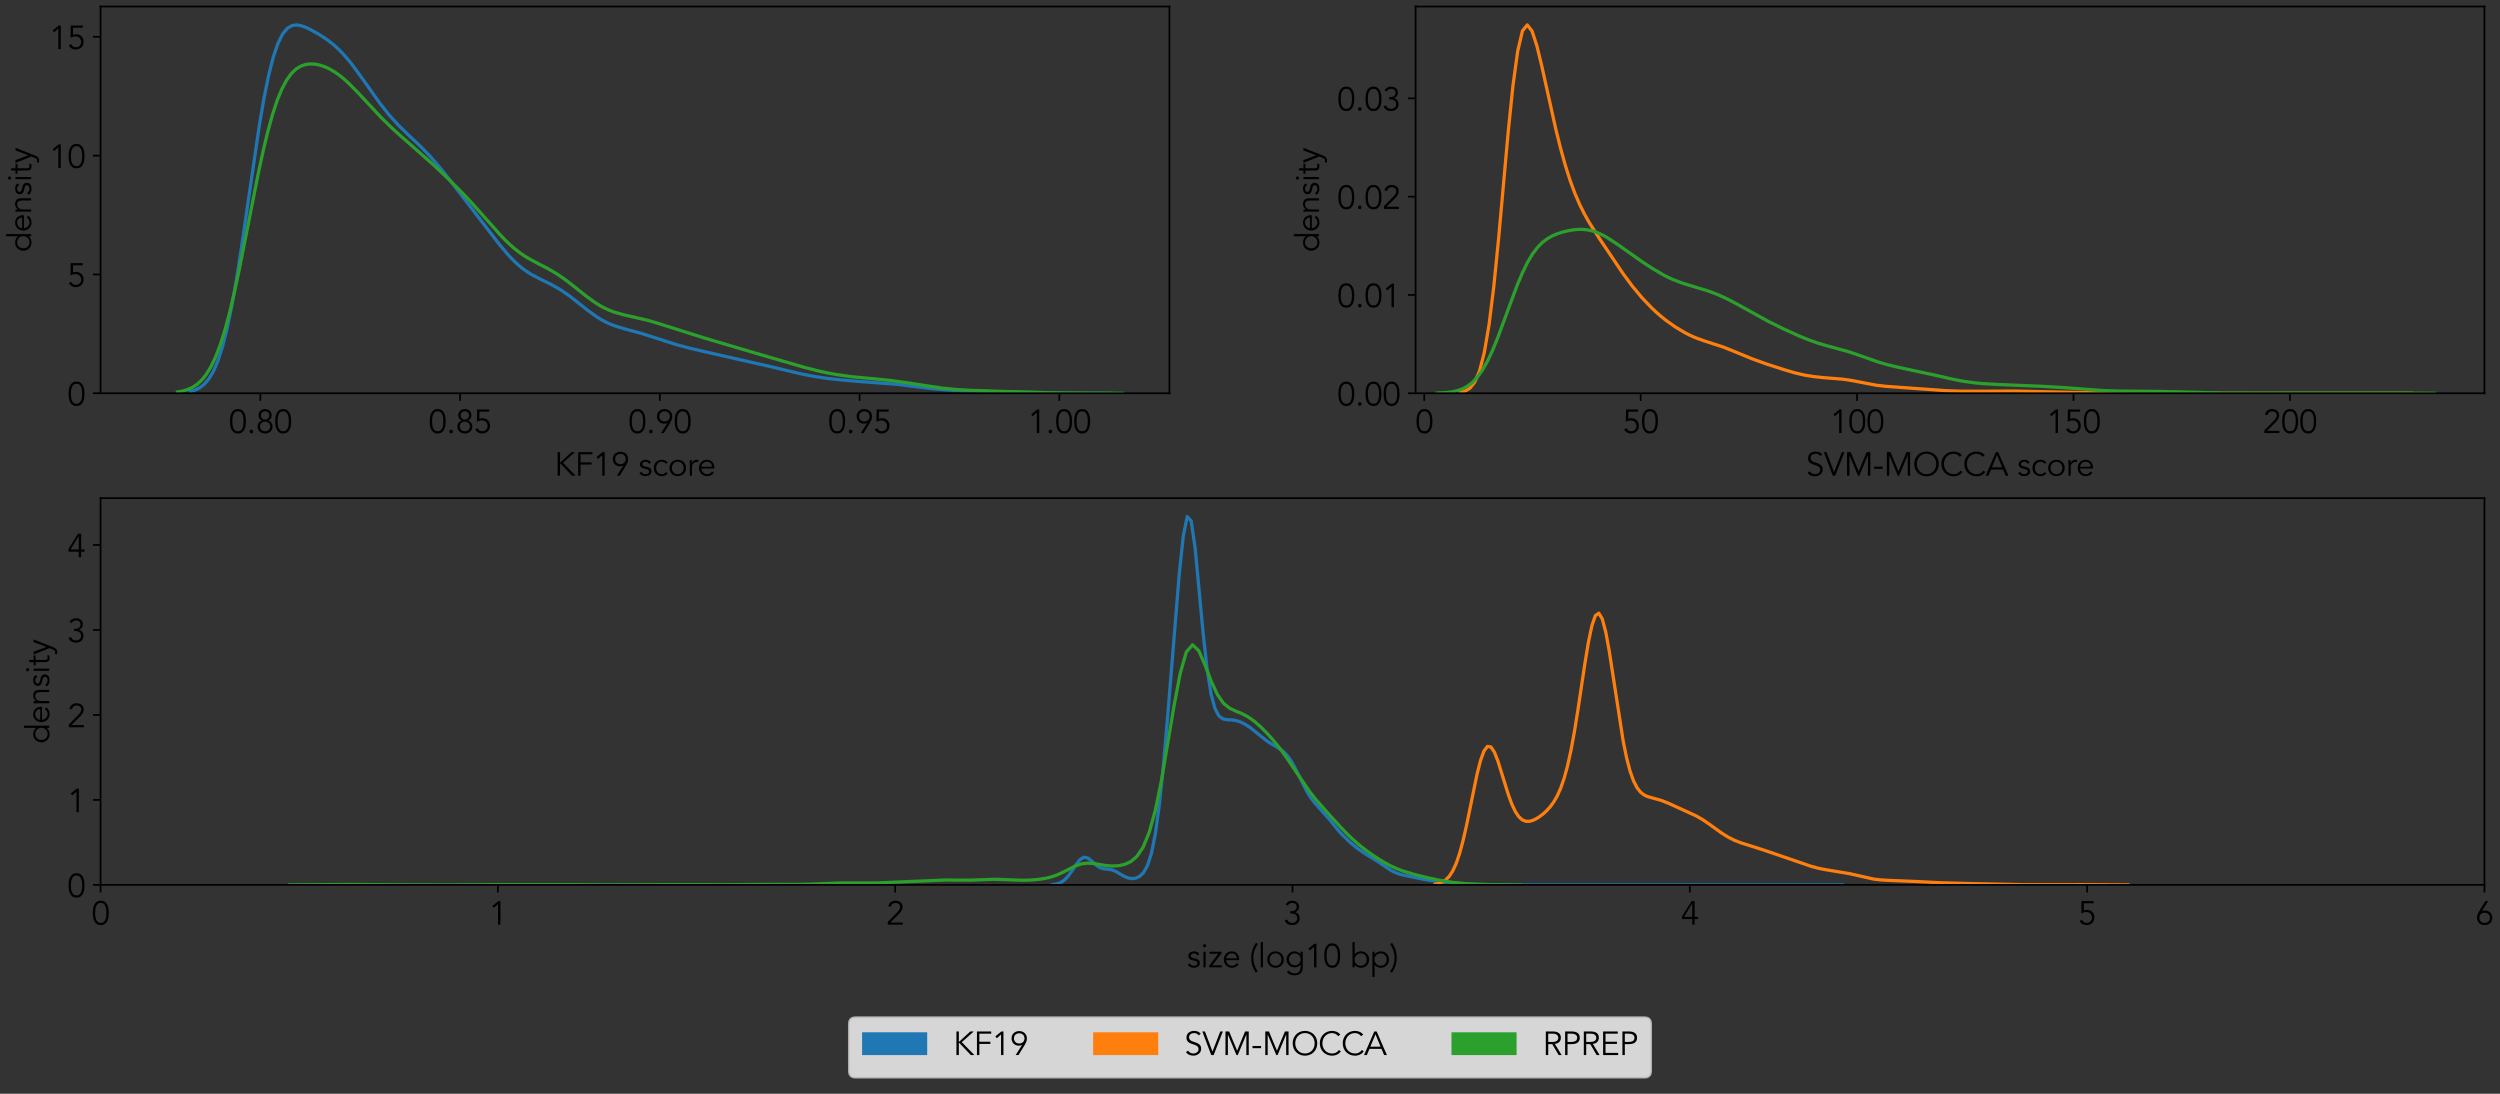 <?xml version="1.0" encoding="utf-8" standalone="no"?>
<!DOCTYPE svg PUBLIC "-//W3C//DTD SVG 1.1//EN"
  "http://www.w3.org/Graphics/SVG/1.1/DTD/svg11.dtd">
<svg xmlns:xlink="http://www.w3.org/1999/xlink" width="1152pt" height="504pt" viewBox="0 0 1152 504" xmlns="http://www.w3.org/2000/svg" version="1.1">
 <rect x="0" y="0" width="1152" height="504" fill="#333333" stroke="none"/>
 <defs>
  <style type="text/css">*{stroke-linejoin: round; stroke-linecap: butt}</style>
 </defs>
 <g id="figure_1">
  <g id="patch_1">
   <path d="M 0 504 
L 1152 504 
L 1152 0 
L 0 0 
L 0 504 
z
" style="fill: none"/>
  </g>
  <g id="axes_1">
   <g id="patch_2">
    <path d="M 46.337 181.222 
L 538.861 181.222 
L 538.861 3 
L 46.337 3 
L 46.337 181.222 
z
" style="fill: none"/>
   </g>
   <g id="matplotlib.axis_1">
    <g id="xtick_1">
     <g id="line2d_1">
      <defs>
       <path id="m498bc1bd98" d="M 0 0 
L 0 3.5 
" style="stroke: #000000; stroke-width: 0.8"/>
      </defs>
      <g>
       <use xlink:href="#m498bc1bd98" x="119.97" y="181.222" style="stroke: #000000; stroke-width: 0.8"/>
      </g>
     </g>
     <g id="text_1">
      <!-- 0.80 -->
      <g transform="translate(105.377 199.561)scale(0.15 -0.15)">
       <defs>
        <path id="Avenir-Book-30" d="M 1779 4186 
Q 1408 4186 1193 3987 
Q 979 3789 870 3494 
Q 762 3200 733 2867 
Q 704 2534 704 2266 
Q 704 1997 733 1664 
Q 762 1331 870 1036 
Q 979 742 1193 544 
Q 1408 346 1779 346 
Q 2150 346 2364 544 
Q 2579 742 2688 1036 
Q 2797 1331 2825 1664 
Q 2854 1997 2854 2266 
Q 2854 2534 2825 2867 
Q 2797 3200 2688 3494 
Q 2579 3789 2364 3987 
Q 2150 4186 1779 4186 
z
M 1779 4608 
Q 2266 4608 2566 4384 
Q 2867 4160 3033 3814 
Q 3200 3469 3257 3056 
Q 3315 2643 3315 2266 
Q 3315 1888 3257 1475 
Q 3200 1062 3033 716 
Q 2867 371 2566 147 
Q 2266 -77 1779 -77 
Q 1293 -77 992 147 
Q 691 371 524 716 
Q 358 1062 300 1475 
Q 243 1888 243 2266 
Q 243 2643 300 3056 
Q 358 3469 524 3814 
Q 691 4160 992 4384 
Q 1293 4608 1779 4608 
z
" transform="scale(0.016)"/>
        <path id="Avenir-Book-2e" d="M 1235 307 
Q 1235 173 1139 67 
Q 1043 -38 890 -38 
Q 736 -38 640 67 
Q 544 173 544 307 
Q 544 442 640 547 
Q 736 653 890 653 
Q 1043 653 1139 547 
Q 1235 442 1235 307 
z
" transform="scale(0.016)"/>
        <path id="Avenir-Book-38" d="M 2752 1274 
Q 2752 1472 2681 1641 
Q 2611 1811 2486 1936 
Q 2362 2061 2179 2131 
Q 1997 2202 1779 2202 
Q 1555 2202 1376 2131 
Q 1197 2061 1072 1936 
Q 947 1811 876 1641 
Q 806 1472 806 1274 
Q 806 1075 876 905 
Q 947 736 1072 611 
Q 1197 486 1376 416 
Q 1555 346 1779 346 
Q 1997 346 2179 416 
Q 2362 486 2486 611 
Q 2611 736 2681 905 
Q 2752 1075 2752 1274 
z
M 2586 3386 
Q 2586 3558 2525 3705 
Q 2464 3853 2355 3958 
Q 2246 4064 2099 4125 
Q 1952 4186 1779 4186 
Q 1606 4186 1459 4125 
Q 1312 4064 1203 3958 
Q 1094 3853 1033 3705 
Q 973 3558 973 3386 
Q 973 3213 1033 3065 
Q 1094 2918 1203 2812 
Q 1312 2707 1459 2646 
Q 1606 2586 1779 2586 
Q 1952 2586 2099 2646 
Q 2246 2707 2355 2812 
Q 2464 2918 2525 3065 
Q 2586 3213 2586 3386 
z
M 1190 2413 
Q 1043 2464 918 2563 
Q 794 2662 704 2796 
Q 614 2931 563 3091 
Q 512 3251 512 3424 
Q 512 3693 614 3913 
Q 717 4134 889 4288 
Q 1062 4442 1292 4525 
Q 1523 4608 1779 4608 
Q 2035 4608 2265 4525 
Q 2496 4442 2669 4288 
Q 2842 4134 2944 3913 
Q 3046 3693 3046 3424 
Q 3046 3251 2995 3091 
Q 2944 2931 2854 2796 
Q 2765 2662 2640 2563 
Q 2515 2464 2368 2413 
L 2368 2400 
Q 2752 2298 2982 1978 
Q 3213 1658 3213 1210 
Q 3213 915 3094 678 
Q 2976 442 2781 272 
Q 2586 102 2326 12 
Q 2067 -77 1779 -77 
Q 1491 -77 1232 12 
Q 973 102 777 272 
Q 582 442 464 678 
Q 346 915 346 1210 
Q 346 1658 576 1978 
Q 806 2298 1190 2400 
L 1190 2413 
z
" transform="scale(0.016)"/>
       </defs>
       <use xlink:href="#Avenir-Book-30"/>
       <use xlink:href="#Avenir-Book-2e" x="55.6"/>
       <use xlink:href="#Avenir-Book-38" x="83.4"/>
       <use xlink:href="#Avenir-Book-30" x="139"/>
      </g>
     </g>
    </g>
    <g id="xtick_2">
     <g id="line2d_2">
      <g>
       <use xlink:href="#m498bc1bd98" x="212.012" y="181.222" style="stroke: #000000; stroke-width: 0.8"/>
      </g>
     </g>
     <g id="text_2">
      <!-- 0.85 -->
      <g transform="translate(197.418 199.561)scale(0.15 -0.15)">
       <defs>
        <path id="Avenir-Book-35" d="M 2976 4109 
L 1120 4109 
L 1094 2746 
Q 1242 2803 1395 2828 
Q 1549 2854 1702 2854 
Q 2022 2854 2284 2745 
Q 2547 2637 2736 2441 
Q 2925 2246 3030 1980 
Q 3136 1715 3136 1402 
Q 3136 1075 3021 803 
Q 2906 531 2701 336 
Q 2496 141 2217 32 
Q 1939 -77 1613 -77 
Q 1184 -77 838 128 
Q 493 333 307 730 
L 762 928 
Q 890 659 1120 502 
Q 1350 346 1651 346 
Q 1869 346 2054 426 
Q 2240 506 2377 640 
Q 2515 774 2595 960 
Q 2675 1146 2675 1357 
Q 2675 1594 2592 1792 
Q 2509 1990 2361 2134 
Q 2214 2278 2009 2355 
Q 1805 2432 1562 2432 
Q 1318 2432 1078 2365 
Q 838 2298 621 2182 
L 666 4531 
L 2976 4531 
L 2976 4109 
z
" transform="scale(0.016)"/>
       </defs>
       <use xlink:href="#Avenir-Book-30"/>
       <use xlink:href="#Avenir-Book-2e" x="55.6"/>
       <use xlink:href="#Avenir-Book-38" x="83.4"/>
       <use xlink:href="#Avenir-Book-35" x="139"/>
      </g>
     </g>
    </g>
    <g id="xtick_3">
     <g id="line2d_3">
      <g>
       <use xlink:href="#m498bc1bd98" x="304.053" y="181.222" style="stroke: #000000; stroke-width: 0.8"/>
      </g>
     </g>
     <g id="text_3">
      <!-- 0.90 -->
      <g transform="translate(289.46 199.561)scale(0.15 -0.15)">
       <defs>
        <path id="Avenir-Book-39" d="M 2790 3206 
Q 2790 3424 2716 3603 
Q 2643 3782 2508 3910 
Q 2374 4038 2188 4112 
Q 2003 4186 1779 4186 
Q 1555 4186 1369 4112 
Q 1184 4038 1049 3910 
Q 915 3782 841 3603 
Q 768 3424 768 3206 
Q 768 2989 841 2809 
Q 915 2630 1049 2499 
Q 1184 2368 1369 2297 
Q 1555 2227 1779 2227 
Q 2003 2227 2188 2297 
Q 2374 2368 2508 2499 
Q 2643 2630 2716 2809 
Q 2790 2989 2790 3206 
z
M 2330 1946 
L 2317 1958 
Q 2208 1882 2025 1843 
Q 1843 1805 1690 1805 
Q 1395 1805 1142 1910 
Q 890 2016 704 2201 
Q 518 2387 412 2643 
Q 307 2899 307 3206 
Q 307 3520 416 3776 
Q 525 4032 723 4217 
Q 922 4403 1190 4505 
Q 1459 4608 1779 4608 
Q 2099 4608 2368 4505 
Q 2637 4403 2835 4217 
Q 3034 4032 3142 3776 
Q 3251 3520 3251 3206 
Q 3251 2829 3139 2547 
Q 3027 2266 2861 1990 
L 1638 0 
L 1094 0 
L 2330 1946 
z
" transform="scale(0.016)"/>
       </defs>
       <use xlink:href="#Avenir-Book-30"/>
       <use xlink:href="#Avenir-Book-2e" x="55.6"/>
       <use xlink:href="#Avenir-Book-39" x="83.4"/>
       <use xlink:href="#Avenir-Book-30" x="139"/>
      </g>
     </g>
    </g>
    <g id="xtick_4">
     <g id="line2d_4">
      <g>
       <use xlink:href="#m498bc1bd98" x="396.095" y="181.222" style="stroke: #000000; stroke-width: 0.8"/>
      </g>
     </g>
     <g id="text_4">
      <!-- 0.95 -->
      <g transform="translate(381.501 199.561)scale(0.15 -0.15)">
       <use xlink:href="#Avenir-Book-30"/>
       <use xlink:href="#Avenir-Book-2e" x="55.6"/>
       <use xlink:href="#Avenir-Book-39" x="83.4"/>
       <use xlink:href="#Avenir-Book-35" x="139"/>
      </g>
     </g>
    </g>
    <g id="xtick_5">
     <g id="line2d_5">
      <g>
       <use xlink:href="#m498bc1bd98" x="488.136" y="181.222" style="stroke: #000000; stroke-width: 0.8"/>
      </g>
     </g>
     <g id="text_5">
      <!-- 1.00 -->
      <g transform="translate(473.543 199.561)scale(0.15 -0.15)">
       <defs>
        <path id="Avenir-Book-31" d="M 2227 0 
L 1766 0 
L 1766 3955 
L 954 3238 
L 666 3584 
L 1818 4531 
L 2227 4531 
L 2227 0 
z
" transform="scale(0.016)"/>
       </defs>
       <use xlink:href="#Avenir-Book-31"/>
       <use xlink:href="#Avenir-Book-2e" x="55.6"/>
       <use xlink:href="#Avenir-Book-30" x="83.4"/>
       <use xlink:href="#Avenir-Book-30" x="139"/>
      </g>
     </g>
    </g>
    <g id="text_6">
     <!-- KF19 score -->
     <g transform="translate(255.495 219.22)scale(0.15 -0.15)">
      <defs>
       <path id="Avenir-Book-4b" d="M 1075 2566 
L 1082 2566 
L 1139 2566 
L 3270 4531 
L 3930 4531 
L 1645 2477 
L 4058 0 
L 3379 0 
L 1152 2336 
L 1082 2336 
L 1075 2336 
L 1075 0 
L 614 0 
L 614 4531 
L 1075 4531 
L 1075 2566 
z
" transform="scale(0.016)"/>
       <path id="Avenir-Book-46" d="M 1075 0 
L 614 0 
L 614 4531 
L 3347 4531 
L 3347 4109 
L 1075 4109 
L 1075 2566 
L 3187 2566 
L 3187 2144 
L 1075 2144 
L 1075 0 
z
" transform="scale(0.016)"/>
       <path id="Avenir-Book-20" transform="scale(0.016)"/>
       <path id="Avenir-Book-73" d="M 2048 2285 
Q 1952 2470 1792 2579 
Q 1632 2688 1402 2688 
Q 1293 2688 1181 2662 
Q 1069 2637 979 2582 
Q 890 2528 835 2445 
Q 781 2362 781 2240 
Q 781 2029 928 1933 
Q 1075 1837 1370 1766 
L 1798 1664 
Q 2112 1594 2320 1379 
Q 2528 1165 2528 845 
Q 2528 602 2429 426 
Q 2330 250 2166 138 
Q 2003 26 1792 -25 
Q 1581 -77 1363 -77 
Q 1018 -77 720 54 
Q 422 186 211 506 
L 576 755 
Q 704 550 899 428 
Q 1094 307 1363 307 
Q 1491 307 1619 336 
Q 1747 365 1846 425 
Q 1946 486 2006 582 
Q 2067 678 2067 806 
Q 2067 1030 1900 1129 
Q 1734 1229 1498 1286 
L 1088 1382 
Q 1011 1402 880 1446 
Q 749 1491 624 1580 
Q 499 1670 409 1814 
Q 320 1958 320 2170 
Q 320 2400 413 2573 
Q 506 2746 662 2854 
Q 819 2963 1017 3017 
Q 1216 3072 1427 3072 
Q 1741 3072 2009 2950 
Q 2278 2829 2426 2534 
L 2048 2285 
z
" transform="scale(0.016)"/>
       <path id="Avenir-Book-63" d="M 2643 2291 
Q 2534 2458 2339 2573 
Q 2144 2688 1894 2688 
Q 1632 2694 1424 2604 
Q 1216 2515 1069 2355 
Q 922 2195 845 1974 
Q 768 1754 768 1498 
Q 768 1242 845 1021 
Q 922 800 1069 640 
Q 1216 480 1424 390 
Q 1632 301 1894 307 
Q 2144 307 2339 422 
Q 2534 538 2643 704 
L 2989 442 
Q 2765 179 2483 54 
Q 2202 -70 1894 -77 
Q 1530 -83 1235 35 
Q 941 154 733 365 
Q 525 576 416 867 
Q 307 1158 307 1498 
Q 307 1837 416 2128 
Q 525 2419 733 2630 
Q 941 2842 1235 2960 
Q 1530 3078 1894 3072 
Q 2202 3066 2483 2941 
Q 2765 2816 2989 2554 
L 2643 2291 
z
" transform="scale(0.016)"/>
       <path id="Avenir-Book-6f" d="M 3027 1498 
Q 3027 1747 2947 1964 
Q 2867 2182 2720 2342 
Q 2573 2502 2365 2595 
Q 2157 2688 1894 2688 
Q 1632 2688 1424 2595 
Q 1216 2502 1072 2342 
Q 928 2182 848 1964 
Q 768 1747 768 1498 
Q 768 1248 848 1030 
Q 928 813 1072 653 
Q 1216 493 1424 400 
Q 1632 307 1894 307 
Q 2157 307 2365 400 
Q 2573 493 2720 653 
Q 2867 813 2947 1030 
Q 3027 1248 3027 1498 
z
M 3488 1498 
Q 3488 1158 3369 870 
Q 3251 582 3040 371 
Q 2829 160 2537 41 
Q 2246 -77 1894 -77 
Q 1549 -77 1257 41 
Q 966 160 755 371 
Q 544 582 425 870 
Q 307 1158 307 1498 
Q 307 1837 425 2125 
Q 544 2413 755 2624 
Q 966 2835 1257 2953 
Q 1549 3072 1894 3072 
Q 2246 3072 2537 2953 
Q 2829 2835 3040 2624 
Q 3251 2413 3369 2125 
Q 3488 1837 3488 1498 
z
" transform="scale(0.016)"/>
       <path id="Avenir-Book-72" d="M 506 2061 
Q 506 2259 496 2464 
Q 486 2669 480 2995 
L 896 2995 
L 896 2438 
L 909 2438 
Q 954 2560 1037 2672 
Q 1120 2784 1238 2873 
Q 1357 2963 1513 3017 
Q 1670 3072 1869 3072 
Q 2048 3072 2182 3034 
L 2099 2618 
Q 2016 2650 1856 2650 
Q 1613 2650 1440 2557 
Q 1267 2464 1152 2320 
Q 1037 2176 982 2009 
Q 928 1843 928 1690 
L 928 0 
L 506 0 
L 506 2061 
z
" transform="scale(0.016)"/>
       <path id="Avenir-Book-65" d="M 2790 1728 
Q 2790 2157 2534 2422 
Q 2278 2688 1818 2688 
Q 1613 2688 1421 2608 
Q 1229 2528 1085 2393 
Q 941 2259 854 2086 
Q 768 1914 768 1728 
L 2790 1728 
z
M 755 1382 
Q 774 1158 864 960 
Q 954 762 1101 618 
Q 1248 474 1440 390 
Q 1632 307 1856 307 
Q 2195 307 2441 464 
Q 2688 621 2816 826 
L 3142 557 
Q 2874 218 2550 70 
Q 2227 -77 1856 -77 
Q 1523 -77 1238 41 
Q 954 160 749 371 
Q 544 582 425 870 
Q 307 1158 307 1498 
Q 307 1837 422 2125 
Q 538 2413 742 2624 
Q 947 2835 1222 2953 
Q 1498 3072 1818 3072 
Q 2157 3072 2425 2950 
Q 2694 2829 2876 2627 
Q 3059 2426 3155 2154 
Q 3251 1882 3251 1574 
L 3251 1382 
L 755 1382 
z
" transform="scale(0.016)"/>
      </defs>
      <use xlink:href="#Avenir-Book-4b"/>
      <use xlink:href="#Avenir-Book-46" x="63"/>
      <use xlink:href="#Avenir-Book-31" x="118.6"/>
      <use xlink:href="#Avenir-Book-39" x="174.2"/>
      <use xlink:href="#Avenir-Book-20" x="229.8"/>
      <use xlink:href="#Avenir-Book-73" x="257.6"/>
      <use xlink:href="#Avenir-Book-63" x="300.2"/>
      <use xlink:href="#Avenir-Book-6f" x="348.4"/>
      <use xlink:href="#Avenir-Book-72" x="407.7"/>
      <use xlink:href="#Avenir-Book-65" x="439.15"/>
     </g>
    </g>
   </g>
   <g id="matplotlib.axis_2">
    <g id="ytick_1">
     <g id="line2d_6">
      <defs>
       <path id="m9c17b4dc68" d="M 0 0 
L -3.5 0 
" style="stroke: #000000; stroke-width: 0.8"/>
      </defs>
      <g>
       <use xlink:href="#m9c17b4dc68" x="46.337" y="181.222" style="stroke: #000000; stroke-width: 0.8"/>
      </g>
     </g>
     <g id="text_7">
      <!-- 0 -->
      <g transform="translate(30.998 186.892)scale(0.15 -0.15)">
       <use xlink:href="#Avenir-Book-30"/>
      </g>
     </g>
    </g>
    <g id="ytick_2">
     <g id="line2d_7">
      <g>
       <use xlink:href="#m9c17b4dc68" x="46.337" y="126.469" style="stroke: #000000; stroke-width: 0.8"/>
      </g>
     </g>
     <g id="text_8">
      <!-- 5 -->
      <g transform="translate(30.998 132.138)scale(0.15 -0.15)">
       <use xlink:href="#Avenir-Book-35"/>
      </g>
     </g>
    </g>
    <g id="ytick_3">
     <g id="line2d_8">
      <g>
       <use xlink:href="#m9c17b4dc68" x="46.337" y="71.715" style="stroke: #000000; stroke-width: 0.8"/>
      </g>
     </g>
     <g id="text_9">
      <!-- 10 -->
      <g transform="translate(22.659 77.385)scale(0.15 -0.15)">
       <use xlink:href="#Avenir-Book-31"/>
       <use xlink:href="#Avenir-Book-30" x="55.6"/>
      </g>
     </g>
    </g>
    <g id="ytick_4">
     <g id="line2d_9">
      <g>
       <use xlink:href="#m9c17b4dc68" x="46.337" y="16.962" style="stroke: #000000; stroke-width: 0.8"/>
      </g>
     </g>
     <g id="text_10">
      <!-- 15 -->
      <g transform="translate(22.659 22.631)scale(0.15 -0.15)">
       <use xlink:href="#Avenir-Book-31"/>
       <use xlink:href="#Avenir-Book-35" x="55.6"/>
      </g>
     </g>
    </g>
    <g id="text_11">
     <!-- density -->
     <g transform="translate(14.339 116.132)rotate(-90)scale(0.15 -0.15)">
      <defs>
       <path id="Avenir-Book-64" d="M 717 1498 
Q 717 1248 797 1030 
Q 877 813 1024 653 
Q 1171 493 1379 400 
Q 1587 307 1850 307 
Q 2106 307 2326 400 
Q 2547 493 2707 653 
Q 2867 813 2956 1030 
Q 3046 1248 3046 1498 
Q 3046 1747 2956 1964 
Q 2867 2182 2707 2342 
Q 2547 2502 2326 2595 
Q 2106 2688 1850 2688 
Q 1587 2688 1379 2595 
Q 1171 2502 1024 2342 
Q 877 2182 797 1964 
Q 717 1747 717 1498 
z
M 3450 0 
L 3027 0 
L 3027 499 
L 3014 499 
Q 2912 346 2771 237 
Q 2630 128 2476 57 
Q 2323 -13 2160 -45 
Q 1997 -77 1850 -77 
Q 1498 -77 1206 41 
Q 915 160 704 371 
Q 493 582 374 870 
Q 256 1158 256 1498 
Q 256 1837 374 2125 
Q 493 2413 704 2624 
Q 915 2835 1206 2953 
Q 1498 3072 1850 3072 
Q 1997 3072 2160 3040 
Q 2323 3008 2476 2937 
Q 2630 2867 2771 2758 
Q 2912 2650 3014 2496 
L 3027 2496 
L 3027 4838 
L 3450 4838 
L 3450 0 
z
" transform="scale(0.016)"/>
       <path id="Avenir-Book-6e" d="M 864 2995 
Q 877 2874 880 2755 
Q 883 2637 883 2515 
L 896 2515 
Q 966 2637 1075 2739 
Q 1184 2842 1318 2915 
Q 1453 2989 1603 3030 
Q 1754 3072 1901 3072 
Q 2477 3072 2752 2768 
Q 3027 2464 3027 1901 
L 3027 0 
L 2605 0 
L 2605 1658 
Q 2605 2157 2432 2422 
Q 2259 2688 1792 2688 
Q 1760 2688 1613 2662 
Q 1466 2637 1302 2521 
Q 1139 2406 1011 2176 
Q 883 1946 883 1536 
L 883 0 
L 461 0 
L 461 2336 
Q 461 2458 451 2643 
Q 442 2829 429 2995 
L 864 2995 
z
" transform="scale(0.016)"/>
       <path id="Avenir-Book-69" d="M 1075 4147 
Q 1075 4013 979 3926 
Q 883 3840 768 3840 
Q 653 3840 557 3926 
Q 461 4013 461 4147 
Q 461 4282 557 4368 
Q 653 4454 768 4454 
Q 883 4454 979 4368 
Q 1075 4282 1075 4147 
z
M 979 0 
L 557 0 
L 557 2995 
L 979 2995 
L 979 0 
z
" transform="scale(0.016)"/>
       <path id="Avenir-Book-74" d="M 2010 2611 
L 1146 2611 
L 1146 845 
Q 1146 678 1178 572 
Q 1210 467 1267 409 
Q 1325 352 1405 329 
Q 1485 307 1581 307 
Q 1690 307 1805 339 
Q 1920 371 2016 422 
L 2035 32 
Q 1798 -77 1466 -77 
Q 1344 -77 1213 -45 
Q 1082 -13 973 76 
Q 864 166 793 320 
Q 723 474 723 723 
L 723 2611 
L 90 2611 
L 90 2995 
L 723 2995 
L 723 3840 
L 1146 3840 
L 1146 2995 
L 2010 2995 
L 2010 2611 
z
" transform="scale(0.016)"/>
       <path id="Avenir-Book-79" d="M 1574 518 
L 2490 2995 
L 3002 2995 
L 1504 -781 
Q 1370 -1126 1162 -1331 
Q 954 -1536 563 -1536 
Q 467 -1536 368 -1529 
Q 269 -1523 173 -1491 
L 218 -1082 
Q 352 -1152 538 -1152 
Q 762 -1152 890 -1011 
Q 1018 -870 1114 -614 
L 1331 -38 
L 102 2995 
L 634 2995 
L 1574 518 
z
" transform="scale(0.016)"/>
      </defs>
      <use xlink:href="#Avenir-Book-64"/>
      <use xlink:href="#Avenir-Book-65" x="61.1"/>
      <use xlink:href="#Avenir-Book-6e" x="116.7"/>
      <use xlink:href="#Avenir-Book-73" x="172.3"/>
      <use xlink:href="#Avenir-Book-69" x="214.9"/>
      <use xlink:href="#Avenir-Book-74" x="238.9"/>
      <use xlink:href="#Avenir-Book-79" x="272.1"/>
     </g>
    </g>
   </g>
   <g id="line2d_10">
    <path d="M 87.645 180.43 
L 89.774 179.804 
L 91.902 178.777 
L 94.031 177.16 
L 96.16 174.717 
L 98.289 171.175 
L 100.417 166.253 
L 102.546 159.69 
L 104.675 151.303 
L 106.803 141.03 
L 108.932 128.973 
L 111.061 115.422 
L 119.576 57.293 
L 121.704 44.965 
L 123.833 34.531 
L 125.962 26.199 
L 128.09 19.977 
L 130.219 15.702 
L 132.348 13.092 
L 134.477 11.803 
L 136.605 11.487 
L 138.734 11.831 
L 140.863 12.59 
L 142.991 13.591 
L 147.249 15.99 
L 149.377 17.355 
L 151.506 18.864 
L 153.635 20.557 
L 155.764 22.47 
L 157.892 24.623 
L 160.021 27.02 
L 162.15 29.643 
L 166.407 35.412 
L 174.922 47.428 
L 179.179 52.821 
L 183.437 57.542 
L 187.694 61.726 
L 194.08 67.768 
L 198.338 72.175 
L 202.595 77.083 
L 206.852 82.401 
L 221.753 101.778 
L 230.268 112.822 
L 234.526 117.834 
L 236.654 120.059 
L 238.783 122.054 
L 240.912 123.807 
L 243.04 125.325 
L 245.169 126.638 
L 249.427 128.85 
L 253.684 130.923 
L 257.941 133.304 
L 262.199 136.206 
L 266.456 139.528 
L 270.714 142.927 
L 274.971 145.991 
L 277.1 147.3 
L 279.228 148.436 
L 281.357 149.402 
L 283.486 150.216 
L 287.743 151.52 
L 296.258 153.838 
L 302.644 155.893 
L 311.159 158.645 
L 317.545 160.378 
L 326.06 162.369 
L 355.862 169.121 
L 368.634 172.168 
L 375.02 173.434 
L 381.406 174.39 
L 387.792 175.089 
L 396.307 175.81 
L 413.337 177.087 
L 421.852 178.16 
L 430.366 179.188 
L 436.753 179.718 
L 445.267 180.145 
L 458.04 180.466 
L 489.97 181.149 
L 511.257 181.221 
L 511.257 181.221 
" clip-path="url(#p35d3cc90b3)" style="fill: none; stroke: #1f77b4; stroke-width: 1.5; stroke-linecap: square"/>
   </g>
   <g id="line2d_11">
    <path d="M 81.806 180.625 
L 83.993 180.226 
L 86.181 179.605 
L 88.368 178.669 
L 90.555 177.302 
L 92.743 175.364 
L 94.93 172.702 
L 97.118 169.158 
L 99.305 164.582 
L 101.492 158.859 
L 103.68 151.921 
L 105.867 143.771 
L 108.055 134.498 
L 110.242 124.281 
L 114.617 102.127 
L 118.992 80.035 
L 121.179 69.911 
L 123.366 60.794 
L 125.554 52.877 
L 127.741 46.257 
L 129.928 40.938 
L 132.116 36.843 
L 134.303 33.838 
L 136.491 31.759 
L 138.678 30.434 
L 140.865 29.708 
L 143.053 29.452 
L 145.24 29.573 
L 147.428 30.014 
L 149.615 30.74 
L 151.802 31.737 
L 153.99 32.999 
L 156.177 34.517 
L 158.365 36.273 
L 160.552 38.242 
L 164.927 42.662 
L 175.864 54.379 
L 180.238 58.652 
L 184.613 62.625 
L 199.925 76.128 
L 206.487 82.335 
L 213.049 88.881 
L 217.424 93.518 
L 223.986 100.903 
L 230.548 108.279 
L 232.736 110.549 
L 234.923 112.656 
L 237.111 114.571 
L 239.298 116.285 
L 241.485 117.802 
L 243.673 119.148 
L 248.047 121.498 
L 252.422 123.758 
L 256.797 126.318 
L 261.172 129.367 
L 265.547 132.805 
L 269.921 136.308 
L 274.296 139.473 
L 276.484 140.827 
L 278.671 142.001 
L 280.858 142.991 
L 283.046 143.812 
L 287.421 145.059 
L 298.357 147.579 
L 302.732 148.848 
L 324.606 155.771 
L 348.667 162.882 
L 370.541 169.244 
L 377.103 170.926 
L 381.478 171.878 
L 385.853 172.669 
L 392.415 173.57 
L 401.165 174.42 
L 409.914 175.277 
L 416.476 176.155 
L 433.976 178.828 
L 440.538 179.466 
L 447.1 179.857 
L 460.224 180.311 
L 484.286 180.997 
L 501.785 181.19 
L 517.096 181.221 
L 517.096 181.221 
" clip-path="url(#p35d3cc90b3)" style="fill: none; stroke: #2ca02c; stroke-width: 1.5; stroke-linecap: square"/>
   </g>
   <g id="patch_3">
    <path d="M 46.337 181.222 
L 46.337 3 
" style="fill: none; stroke: #000000; stroke-width: 0.8; stroke-linejoin: miter; stroke-linecap: square"/>
   </g>
   <g id="patch_4">
    <path d="M 538.861 181.222 
L 538.861 3 
" style="fill: none; stroke: #000000; stroke-width: 0.8; stroke-linejoin: miter; stroke-linecap: square"/>
   </g>
   <g id="patch_5">
    <path d="M 46.337 181.222 
L 538.861 181.222 
" style="fill: none; stroke: #000000; stroke-width: 0.8; stroke-linejoin: miter; stroke-linecap: square"/>
   </g>
   <g id="patch_6">
    <path d="M 46.337 3 
L 538.861 3 
" style="fill: none; stroke: #000000; stroke-width: 0.8; stroke-linejoin: miter; stroke-linecap: square"/>
   </g>
  </g>
  <g id="axes_2">
   <g id="patch_7">
    <path d="M 652.306 181.222 
L 1144.83 181.222 
L 1144.83 3 
L 652.306 3 
L 652.306 181.222 
z
" style="fill: none"/>
   </g>
   <g id="matplotlib.axis_3">
    <g id="xtick_6">
     <g id="line2d_12">
      <g>
       <use xlink:href="#m498bc1bd98" x="656.295" y="181.222" style="stroke: #000000; stroke-width: 0.8"/>
      </g>
     </g>
     <g id="text_12">
      <!-- 0 -->
      <g transform="translate(652.126 199.561)scale(0.15 -0.15)">
       <use xlink:href="#Avenir-Book-30"/>
      </g>
     </g>
    </g>
    <g id="xtick_7">
     <g id="line2d_13">
      <g>
       <use xlink:href="#m498bc1bd98" x="756.02" y="181.222" style="stroke: #000000; stroke-width: 0.8"/>
      </g>
     </g>
     <g id="text_13">
      <!-- 50 -->
      <g transform="translate(747.681 199.561)scale(0.15 -0.15)">
       <use xlink:href="#Avenir-Book-35"/>
       <use xlink:href="#Avenir-Book-30" x="55.6"/>
      </g>
     </g>
    </g>
    <g id="xtick_8">
     <g id="line2d_14">
      <g>
       <use xlink:href="#m498bc1bd98" x="855.745" y="181.222" style="stroke: #000000; stroke-width: 0.8"/>
      </g>
     </g>
     <g id="text_14">
      <!-- 100 -->
      <g transform="translate(843.236 199.561)scale(0.15 -0.15)">
       <use xlink:href="#Avenir-Book-31"/>
       <use xlink:href="#Avenir-Book-30" x="55.6"/>
       <use xlink:href="#Avenir-Book-30" x="111.2"/>
      </g>
     </g>
    </g>
    <g id="xtick_9">
     <g id="line2d_15">
      <g>
       <use xlink:href="#m498bc1bd98" x="955.469" y="181.222" style="stroke: #000000; stroke-width: 0.8"/>
      </g>
     </g>
     <g id="text_15">
      <!-- 150 -->
      <g transform="translate(942.961 199.561)scale(0.15 -0.15)">
       <use xlink:href="#Avenir-Book-31"/>
       <use xlink:href="#Avenir-Book-35" x="55.6"/>
       <use xlink:href="#Avenir-Book-30" x="111.2"/>
      </g>
     </g>
    </g>
    <g id="xtick_10">
     <g id="line2d_16">
      <g>
       <use xlink:href="#m498bc1bd98" x="1055.194" y="181.222" style="stroke: #000000; stroke-width: 0.8"/>
      </g>
     </g>
     <g id="text_16">
      <!-- 200 -->
      <g transform="translate(1042.685 199.561)scale(0.15 -0.15)">
       <defs>
        <path id="Avenir-Book-32" d="M 3187 0 
L 307 0 
L 307 531 
L 2112 2368 
Q 2214 2470 2316 2585 
Q 2419 2701 2502 2829 
Q 2586 2957 2637 3097 
Q 2688 3238 2688 3392 
Q 2688 3578 2621 3725 
Q 2554 3872 2432 3974 
Q 2310 4077 2150 4131 
Q 1990 4186 1811 4186 
Q 1466 4186 1222 3994 
Q 979 3802 909 3475 
L 422 3526 
Q 518 4032 886 4320 
Q 1254 4608 1779 4608 
Q 2054 4608 2300 4534 
Q 2547 4461 2736 4313 
Q 2925 4166 3037 3945 
Q 3149 3725 3149 3430 
Q 3149 3168 3069 2950 
Q 2989 2733 2861 2541 
Q 2733 2349 2569 2176 
Q 2406 2003 2234 1837 
L 806 422 
L 3187 422 
L 3187 0 
z
" transform="scale(0.016)"/>
       </defs>
       <use xlink:href="#Avenir-Book-32"/>
       <use xlink:href="#Avenir-Book-30" x="55.6"/>
       <use xlink:href="#Avenir-Book-30" x="111.2"/>
      </g>
     </g>
    </g>
    <g id="text_17">
     <!-- SVM-MOCCA score -->
     <g transform="translate(832.138 219.22)scale(0.15 -0.15)">
      <defs>
       <path id="Avenir-Book-53" d="M 2758 3782 
Q 2458 4224 1882 4224 
Q 1702 4224 1529 4176 
Q 1357 4128 1219 4029 
Q 1082 3930 998 3773 
Q 915 3616 915 3405 
Q 915 3098 1088 2928 
Q 1261 2758 1517 2649 
Q 1773 2541 2077 2454 
Q 2381 2368 2637 2224 
Q 2893 2080 3065 1843 
Q 3238 1606 3238 1197 
Q 3238 890 3107 643 
Q 2976 397 2761 230 
Q 2547 64 2281 -25 
Q 2016 -115 1747 -115 
Q 1331 -115 956 41 
Q 582 198 320 557 
L 736 858 
Q 883 608 1145 457 
Q 1408 307 1766 307 
Q 1939 307 2112 361 
Q 2285 416 2422 521 
Q 2560 627 2649 780 
Q 2739 934 2739 1133 
Q 2739 1370 2640 1526 
Q 2541 1683 2377 1788 
Q 2214 1894 2006 1964 
Q 1798 2035 1577 2105 
Q 1357 2176 1149 2265 
Q 941 2355 777 2492 
Q 614 2630 515 2838 
Q 416 3046 416 3360 
Q 416 3686 541 3929 
Q 666 4173 874 4333 
Q 1082 4493 1344 4569 
Q 1606 4646 1882 4646 
Q 2266 4646 2579 4524 
Q 2893 4403 3162 4096 
L 2758 3782 
z
" transform="scale(0.016)"/>
       <path id="Avenir-Book-56" d="M 1933 691 
L 1946 691 
L 3430 4531 
L 3930 4531 
L 2163 0 
L 1702 0 
L -19 4531 
L 493 4531 
L 1933 691 
z
" transform="scale(0.016)"/>
       <path id="Avenir-Book-4d" d="M 2848 845 
L 4378 4531 
L 5082 4531 
L 5082 0 
L 4621 0 
L 4621 3917 
L 4608 3917 
L 2970 0 
L 2726 0 
L 1088 3917 
L 1075 3917 
L 1075 0 
L 614 0 
L 614 4531 
L 1318 4531 
L 2848 845 
z
" transform="scale(0.016)"/>
       <path id="Avenir-Book-2d" d="M 1888 1325 
L 243 1325 
L 243 1747 
L 1888 1747 
L 1888 1325 
z
" transform="scale(0.016)"/>
       <path id="Avenir-Book-4f" d="M 4531 2266 
Q 4531 2656 4403 3011 
Q 4275 3366 4035 3635 
Q 3795 3904 3449 4064 
Q 3104 4224 2669 4224 
Q 2234 4224 1888 4064 
Q 1542 3904 1302 3635 
Q 1062 3366 934 3011 
Q 806 2656 806 2266 
Q 806 1875 934 1520 
Q 1062 1165 1302 896 
Q 1542 627 1888 467 
Q 2234 307 2669 307 
Q 3104 307 3449 467 
Q 3795 627 4035 896 
Q 4275 1165 4403 1520 
Q 4531 1875 4531 2266 
z
M 5030 2266 
Q 5030 1747 4851 1312 
Q 4672 877 4355 560 
Q 4038 243 3606 64 
Q 3174 -115 2669 -115 
Q 2163 -115 1731 64 
Q 1299 243 982 560 
Q 666 877 486 1312 
Q 307 1747 307 2266 
Q 307 2784 486 3219 
Q 666 3654 982 3971 
Q 1299 4288 1731 4467 
Q 2163 4646 2669 4646 
Q 3174 4646 3606 4467 
Q 4038 4288 4355 3971 
Q 4672 3654 4851 3219 
Q 5030 2784 5030 2266 
z
" transform="scale(0.016)"/>
       <path id="Avenir-Book-43" d="M 4346 717 
Q 4230 544 4060 390 
Q 3891 237 3673 125 
Q 3456 13 3203 -51 
Q 2950 -115 2669 -115 
Q 2163 -115 1731 64 
Q 1299 243 982 560 
Q 666 877 486 1312 
Q 307 1747 307 2266 
Q 307 2784 486 3219 
Q 666 3654 982 3971 
Q 1299 4288 1731 4467 
Q 2163 4646 2669 4646 
Q 3091 4646 3513 4480 
Q 3936 4314 4237 3930 
L 3834 3629 
Q 3763 3738 3641 3846 
Q 3520 3955 3363 4038 
Q 3206 4122 3027 4173 
Q 2848 4224 2669 4224 
Q 2234 4224 1888 4064 
Q 1542 3904 1302 3635 
Q 1062 3366 934 3011 
Q 806 2656 806 2266 
Q 806 1875 934 1520 
Q 1062 1165 1302 896 
Q 1542 627 1888 467 
Q 2234 307 2669 307 
Q 2848 307 3024 339 
Q 3200 371 3369 448 
Q 3539 525 3689 656 
Q 3840 787 3968 986 
L 4346 717 
z
" transform="scale(0.016)"/>
       <path id="Avenir-Book-41" d="M 1210 1613 
L 3174 1613 
L 2195 3994 
L 1210 1613 
z
M 538 0 
L 0 0 
L 1971 4531 
L 2419 4531 
L 4390 0 
L 3853 0 
L 3354 1190 
L 1037 1190 
L 538 0 
z
" transform="scale(0.016)"/>
      </defs>
      <use xlink:href="#Avenir-Book-53"/>
      <use xlink:href="#Avenir-Book-56" x="55.6"/>
      <use xlink:href="#Avenir-Book-4d" x="116.7"/>
      <use xlink:href="#Avenir-Book-2d" x="205.7"/>
      <use xlink:href="#Avenir-Book-4d" x="239"/>
      <use xlink:href="#Avenir-Book-4f" x="328"/>
      <use xlink:href="#Avenir-Book-43" x="411.4"/>
      <use xlink:href="#Avenir-Book-43" x="481.8"/>
      <use xlink:href="#Avenir-Book-41" x="552.2"/>
      <use xlink:href="#Avenir-Book-20" x="620.8"/>
      <use xlink:href="#Avenir-Book-73" x="648.6"/>
      <use xlink:href="#Avenir-Book-63" x="691.2"/>
      <use xlink:href="#Avenir-Book-6f" x="739.4"/>
      <use xlink:href="#Avenir-Book-72" x="798.7"/>
      <use xlink:href="#Avenir-Book-65" x="830.15"/>
     </g>
    </g>
   </g>
   <g id="matplotlib.axis_4">
    <g id="ytick_5">
     <g id="line2d_17">
      <g>
       <use xlink:href="#m9c17b4dc68" x="652.306" y="181.222" style="stroke: #000000; stroke-width: 0.8"/>
      </g>
     </g>
     <g id="text_18">
      <!-- 0.00 -->
      <g transform="translate(616.12 186.892)scale(0.15 -0.15)">
       <use xlink:href="#Avenir-Book-30"/>
       <use xlink:href="#Avenir-Book-2e" x="55.6"/>
       <use xlink:href="#Avenir-Book-30" x="83.4"/>
       <use xlink:href="#Avenir-Book-30" x="139"/>
      </g>
     </g>
    </g>
    <g id="ytick_6">
     <g id="line2d_18">
      <g>
       <use xlink:href="#m9c17b4dc68" x="652.306" y="135.917" style="stroke: #000000; stroke-width: 0.8"/>
      </g>
     </g>
     <g id="text_19">
      <!-- 0.01 -->
      <g transform="translate(616.12 141.586)scale(0.15 -0.15)">
       <use xlink:href="#Avenir-Book-30"/>
       <use xlink:href="#Avenir-Book-2e" x="55.6"/>
       <use xlink:href="#Avenir-Book-30" x="83.4"/>
       <use xlink:href="#Avenir-Book-31" x="139"/>
      </g>
     </g>
    </g>
    <g id="ytick_7">
     <g id="line2d_19">
      <g>
       <use xlink:href="#m9c17b4dc68" x="652.306" y="90.611" style="stroke: #000000; stroke-width: 0.8"/>
      </g>
     </g>
     <g id="text_20">
      <!-- 0.02 -->
      <g transform="translate(616.12 96.281)scale(0.15 -0.15)">
       <use xlink:href="#Avenir-Book-30"/>
       <use xlink:href="#Avenir-Book-2e" x="55.6"/>
       <use xlink:href="#Avenir-Book-30" x="83.4"/>
       <use xlink:href="#Avenir-Book-32" x="139"/>
      </g>
     </g>
    </g>
    <g id="ytick_8">
     <g id="line2d_20">
      <g>
       <use xlink:href="#m9c17b4dc68" x="652.306" y="45.306" style="stroke: #000000; stroke-width: 0.8"/>
      </g>
     </g>
     <g id="text_21">
      <!-- 0.03 -->
      <g transform="translate(616.12 50.976)scale(0.15 -0.15)">
       <defs>
        <path id="Avenir-Book-33" d="M 1306 2586 
L 1542 2586 
Q 1741 2586 1923 2630 
Q 2106 2675 2240 2774 
Q 2374 2874 2454 3034 
Q 2534 3194 2534 3418 
Q 2534 3782 2313 3984 
Q 2093 4186 1696 4186 
Q 1408 4186 1190 4058 
Q 973 3930 832 3686 
L 429 3891 
Q 634 4256 950 4432 
Q 1267 4608 1683 4608 
Q 1952 4608 2189 4531 
Q 2426 4454 2605 4304 
Q 2784 4154 2889 3933 
Q 2995 3712 2995 3430 
Q 2995 3245 2934 3078 
Q 2874 2912 2768 2777 
Q 2662 2643 2521 2544 
Q 2381 2445 2227 2394 
L 2246 2381 
Q 2438 2342 2598 2236 
Q 2758 2131 2873 1977 
Q 2989 1824 3053 1632 
Q 3117 1440 3117 1229 
Q 3117 915 3001 672 
Q 2886 429 2688 262 
Q 2490 96 2227 9 
Q 1965 -77 1670 -77 
Q 1171 -77 800 140 
Q 429 358 243 838 
L 730 986 
Q 845 659 1072 502 
Q 1299 346 1709 346 
Q 1901 346 2073 410 
Q 2246 474 2377 592 
Q 2509 710 2582 876 
Q 2656 1043 2656 1242 
Q 2656 1498 2560 1674 
Q 2464 1850 2304 1958 
Q 2144 2067 1936 2115 
Q 1728 2163 1504 2163 
L 1306 2163 
L 1306 2586 
z
" transform="scale(0.016)"/>
       </defs>
       <use xlink:href="#Avenir-Book-30"/>
       <use xlink:href="#Avenir-Book-2e" x="55.6"/>
       <use xlink:href="#Avenir-Book-30" x="83.4"/>
       <use xlink:href="#Avenir-Book-33" x="139"/>
      </g>
     </g>
    </g>
    <g id="text_22">
     <!-- density -->
     <g transform="translate(607.8 116.132)rotate(-90)scale(0.15 -0.15)">
      <use xlink:href="#Avenir-Book-64"/>
      <use xlink:href="#Avenir-Book-65" x="61.1"/>
      <use xlink:href="#Avenir-Book-6e" x="116.7"/>
      <use xlink:href="#Avenir-Book-73" x="172.3"/>
      <use xlink:href="#Avenir-Book-69" x="214.9"/>
      <use xlink:href="#Avenir-Book-74" x="238.9"/>
      <use xlink:href="#Avenir-Book-79" x="272.1"/>
     </g>
    </g>
   </g>
   <g id="line2d_21">
    <path d="M 672.933 180.839 
L 675.135 180.231 
L 677.337 178.875 
L 679.539 176.124 
L 681.741 171.054 
L 683.943 162.57 
L 686.145 149.692 
L 688.347 131.993 
L 690.549 110.021 
L 694.953 61.033 
L 697.155 39.586 
L 699.357 23.554 
L 701.559 14.204 
L 703.761 11.487 
L 705.963 14.305 
L 708.165 21.042 
L 710.367 30.071 
L 716.973 59.776 
L 719.175 68.594 
L 721.377 76.47 
L 723.579 83.356 
L 725.781 89.29 
L 727.983 94.378 
L 730.185 98.774 
L 732.387 102.66 
L 736.791 109.589 
L 747.801 125.941 
L 752.205 131.909 
L 756.609 137.185 
L 761.013 141.799 
L 763.215 143.874 
L 765.417 145.794 
L 767.619 147.564 
L 772.023 150.683 
L 776.427 153.31 
L 778.629 154.441 
L 780.831 155.439 
L 785.235 157.059 
L 794.043 159.907 
L 798.447 161.658 
L 807.255 165.297 
L 813.86 167.693 
L 822.668 170.522 
L 827.072 171.814 
L 831.476 172.839 
L 835.88 173.547 
L 840.284 174.016 
L 849.092 174.718 
L 853.496 175.368 
L 864.506 177.497 
L 868.91 178.004 
L 882.122 178.975 
L 897.536 180.07 
L 904.142 180.281 
L 915.152 180.275 
L 928.364 180.206 
L 965.798 181.029 
L 981.212 181.059 
L 1001.03 181.086 
L 1025.251 181.222 
L 1111.129 181.221 
L 1111.129 181.221 
" clip-path="url(#p0187952221)" style="fill: none; stroke: #ff7f0e; stroke-width: 1.5; stroke-linecap: square"/>
   </g>
   <g id="line2d_22">
    <path d="M 662.227 181.126 
L 666.846 180.857 
L 669.156 180.554 
L 671.465 180.051 
L 673.775 179.253 
L 676.085 178.042 
L 678.394 176.289 
L 680.704 173.864 
L 683.014 170.663 
L 685.323 166.627 
L 687.633 161.771 
L 689.943 156.194 
L 694.562 143.696 
L 699.181 131.28 
L 701.491 125.799 
L 703.801 121.064 
L 706.11 117.159 
L 708.42 114.073 
L 710.73 111.721 
L 713.039 109.973 
L 715.349 108.68 
L 717.659 107.71 
L 719.968 106.965 
L 722.278 106.388 
L 724.588 105.968 
L 726.897 105.726 
L 729.207 105.698 
L 731.517 105.924 
L 733.826 106.43 
L 736.136 107.221 
L 738.446 108.279 
L 740.755 109.565 
L 745.375 112.606 
L 756.923 120.772 
L 761.542 123.783 
L 766.162 126.495 
L 768.471 127.692 
L 770.781 128.763 
L 775.4 130.531 
L 780.019 131.94 
L 786.948 134.018 
L 791.568 135.753 
L 796.187 137.879 
L 800.806 140.323 
L 814.664 148.009 
L 821.593 151.433 
L 828.522 154.598 
L 833.142 156.507 
L 837.761 158.137 
L 842.38 159.476 
L 851.619 162.002 
L 856.238 163.555 
L 865.477 166.816 
L 870.096 168.147 
L 874.716 169.237 
L 893.193 173.218 
L 900.122 174.809 
L 904.741 175.689 
L 909.36 176.348 
L 913.98 176.794 
L 920.909 177.176 
L 941.696 178.043 
L 950.934 178.614 
L 969.412 179.983 
L 976.341 180.199 
L 994.818 180.391 
L 1006.366 180.634 
L 1024.843 181.156 
L 1038.701 181.198 
L 1089.514 181.143 
L 1121.849 181.221 
L 1121.849 181.221 
" clip-path="url(#p0187952221)" style="fill: none; stroke: #2ca02c; stroke-width: 1.5; stroke-linecap: square"/>
   </g>
   <g id="patch_8">
    <path d="M 652.306 181.222 
L 652.306 3 
" style="fill: none; stroke: #000000; stroke-width: 0.8; stroke-linejoin: miter; stroke-linecap: square"/>
   </g>
   <g id="patch_9">
    <path d="M 1144.83 181.222 
L 1144.83 3 
" style="fill: none; stroke: #000000; stroke-width: 0.8; stroke-linejoin: miter; stroke-linecap: square"/>
   </g>
   <g id="patch_10">
    <path d="M 652.306 181.222 
L 1144.83 181.222 
" style="fill: none; stroke: #000000; stroke-width: 0.8; stroke-linejoin: miter; stroke-linecap: square"/>
   </g>
   <g id="patch_11">
    <path d="M 652.306 3 
L 1144.83 3 
" style="fill: none; stroke: #000000; stroke-width: 0.8; stroke-linejoin: miter; stroke-linecap: square"/>
   </g>
  </g>
  <g id="axes_3">
   <g id="patch_12">
    <path d="M 46.337 407.762 
L 1144.83 407.762 
L 1144.83 229.54 
L 46.337 229.54 
L 46.337 407.762 
z
" style="fill: none"/>
   </g>
   <g id="matplotlib.axis_5">
    <g id="xtick_11">
     <g id="line2d_23">
      <g>
       <use xlink:href="#m498bc1bd98" x="46.337" y="407.762" style="stroke: #000000; stroke-width: 0.8"/>
      </g>
     </g>
     <g id="text_23">
      <!-- 0 -->
      <g transform="translate(42.167 426.101)scale(0.15 -0.15)">
       <use xlink:href="#Avenir-Book-30"/>
      </g>
     </g>
    </g>
    <g id="xtick_12">
     <g id="line2d_24">
      <g>
       <use xlink:href="#m498bc1bd98" x="229.419" y="407.762" style="stroke: #000000; stroke-width: 0.8"/>
      </g>
     </g>
     <g id="text_24">
      <!-- 1 -->
      <g transform="translate(225.25 426.101)scale(0.15 -0.15)">
       <use xlink:href="#Avenir-Book-31"/>
      </g>
     </g>
    </g>
    <g id="xtick_13">
     <g id="line2d_25">
      <g>
       <use xlink:href="#m498bc1bd98" x="412.501" y="407.762" style="stroke: #000000; stroke-width: 0.8"/>
      </g>
     </g>
     <g id="text_25">
      <!-- 2 -->
      <g transform="translate(408.332 426.101)scale(0.15 -0.15)">
       <use xlink:href="#Avenir-Book-32"/>
      </g>
     </g>
    </g>
    <g id="xtick_14">
     <g id="line2d_26">
      <g>
       <use xlink:href="#m498bc1bd98" x="595.584" y="407.762" style="stroke: #000000; stroke-width: 0.8"/>
      </g>
     </g>
     <g id="text_26">
      <!-- 3 -->
      <g transform="translate(591.414 426.101)scale(0.15 -0.15)">
       <use xlink:href="#Avenir-Book-33"/>
      </g>
     </g>
    </g>
    <g id="xtick_15">
     <g id="line2d_27">
      <g>
       <use xlink:href="#m498bc1bd98" x="778.666" y="407.762" style="stroke: #000000; stroke-width: 0.8"/>
      </g>
     </g>
     <g id="text_27">
      <!-- 4 -->
      <g transform="translate(774.496 426.101)scale(0.15 -0.15)">
       <defs>
        <path id="Avenir-Book-34" d="M 2202 4070 
L 2189 4070 
L 627 1498 
L 2202 1498 
L 2202 4070 
z
M 2662 1498 
L 3315 1498 
L 3315 1075 
L 2662 1075 
L 2662 0 
L 2202 0 
L 2202 1075 
L 243 1075 
L 243 1600 
L 2074 4531 
L 2662 4531 
L 2662 1498 
z
" transform="scale(0.016)"/>
       </defs>
       <use xlink:href="#Avenir-Book-34"/>
      </g>
     </g>
    </g>
    <g id="xtick_16">
     <g id="line2d_28">
      <g>
       <use xlink:href="#m498bc1bd98" x="961.748" y="407.762" style="stroke: #000000; stroke-width: 0.8"/>
      </g>
     </g>
     <g id="text_28">
      <!-- 5 -->
      <g transform="translate(957.578 426.101)scale(0.15 -0.15)">
       <use xlink:href="#Avenir-Book-35"/>
      </g>
     </g>
    </g>
    <g id="xtick_17">
     <g id="line2d_29">
      <g>
       <use xlink:href="#m498bc1bd98" x="1144.83" y="407.762" style="stroke: #000000; stroke-width: 0.8"/>
      </g>
     </g>
     <g id="text_29">
      <!-- 6 -->
      <g transform="translate(1140.661 426.101)scale(0.15 -0.15)">
       <defs>
        <path id="Avenir-Book-36" d="M 768 1325 
Q 768 1107 841 928 
Q 915 749 1049 617 
Q 1184 486 1369 416 
Q 1555 346 1779 346 
Q 2003 346 2188 416 
Q 2374 486 2508 617 
Q 2643 749 2716 928 
Q 2790 1107 2790 1325 
Q 2790 1542 2716 1721 
Q 2643 1901 2508 2029 
Q 2374 2157 2188 2230 
Q 2003 2304 1779 2304 
Q 1555 2304 1369 2230 
Q 1184 2157 1049 2029 
Q 915 1901 841 1721 
Q 768 1542 768 1325 
z
M 1229 2586 
L 1242 2573 
Q 1350 2650 1532 2688 
Q 1715 2726 1869 2726 
Q 2163 2726 2416 2620 
Q 2669 2515 2854 2329 
Q 3040 2144 3145 1888 
Q 3251 1632 3251 1325 
Q 3251 1011 3142 755 
Q 3034 499 2835 313 
Q 2637 128 2368 25 
Q 2099 -77 1779 -77 
Q 1459 -77 1190 25 
Q 922 128 723 313 
Q 525 499 416 755 
Q 307 1011 307 1325 
Q 307 1702 419 1984 
Q 531 2266 698 2541 
L 1920 4531 
L 2464 4531 
L 1229 2586 
z
" transform="scale(0.016)"/>
       </defs>
       <use xlink:href="#Avenir-Book-36"/>
      </g>
     </g>
    </g>
    <g id="text_30">
     <!-- size (log10 bp) -->
     <g transform="translate(546.823 445.76)scale(0.15 -0.15)">
      <defs>
       <path id="Avenir-Book-7a" d="M 2515 2688 
L 762 384 
L 2579 384 
L 2579 0 
L 147 0 
L 147 307 
L 1901 2611 
L 237 2611 
L 237 2995 
L 2515 2995 
L 2515 2688 
z
" transform="scale(0.016)"/>
       <path id="Avenir-Book-28" d="M 1613 4493 
Q 1408 4166 1251 3859 
Q 1094 3552 985 3235 
Q 877 2918 822 2579 
Q 768 2240 768 1843 
Q 768 1446 822 1113 
Q 877 781 979 473 
Q 1082 166 1235 -134 
Q 1389 -435 1587 -768 
L 1248 -1024 
Q 819 -422 582 320 
Q 346 1062 346 1843 
Q 346 2586 579 3334 
Q 813 4083 1274 4710 
L 1613 4493 
z
" transform="scale(0.016)"/>
       <path id="Avenir-Book-6c" d="M 979 0 
L 557 0 
L 557 4838 
L 979 4838 
L 979 0 
z
" transform="scale(0.016)"/>
       <path id="Avenir-Book-67" d="M 768 1536 
Q 768 1299 854 1091 
Q 941 883 1091 726 
Q 1242 570 1443 477 
Q 1645 384 1882 384 
Q 2112 384 2320 467 
Q 2528 550 2688 700 
Q 2848 851 2934 1062 
Q 3021 1274 3014 1536 
Q 3014 1773 2937 1981 
Q 2861 2189 2713 2345 
Q 2566 2502 2355 2595 
Q 2144 2688 1882 2688 
Q 1645 2688 1443 2595 
Q 1242 2502 1091 2345 
Q 941 2189 854 1981 
Q 768 1773 768 1536 
z
M 691 -602 
Q 877 -851 1174 -1001 
Q 1472 -1152 1837 -1152 
Q 2157 -1152 2381 -1059 
Q 2605 -966 2742 -806 
Q 2880 -646 2941 -432 
Q 3002 -218 3002 26 
L 3002 563 
L 2989 563 
Q 2784 256 2489 128 
Q 2195 0 1869 0 
Q 1542 0 1257 115 
Q 973 230 761 432 
Q 550 634 428 915 
Q 307 1197 307 1523 
Q 307 1850 422 2131 
Q 538 2413 739 2624 
Q 941 2835 1219 2953 
Q 1498 3072 1830 3072 
Q 1965 3072 2115 3046 
Q 2266 3021 2416 2957 
Q 2566 2893 2713 2781 
Q 2861 2669 2989 2496 
L 3002 2496 
L 3002 2995 
L 3424 2995 
L 3424 26 
Q 3424 -218 3363 -493 
Q 3302 -768 3126 -998 
Q 2950 -1229 2636 -1382 
Q 2323 -1536 1818 -1536 
Q 1370 -1536 1018 -1389 
Q 666 -1242 378 -934 
L 691 -602 
z
" transform="scale(0.016)"/>
       <path id="Avenir-Book-62" d="M 3194 1498 
Q 3194 1747 3114 1964 
Q 3034 2182 2886 2342 
Q 2739 2502 2531 2595 
Q 2323 2688 2061 2688 
Q 1798 2688 1580 2595 
Q 1363 2502 1203 2342 
Q 1043 2182 953 1964 
Q 864 1747 864 1498 
Q 864 1248 953 1030 
Q 1043 813 1203 653 
Q 1363 493 1580 400 
Q 1798 307 2061 307 
Q 2323 307 2531 400 
Q 2739 493 2886 653 
Q 3034 813 3114 1030 
Q 3194 1248 3194 1498 
z
M 461 4838 
L 883 4838 
L 883 2496 
L 896 2496 
Q 998 2650 1139 2758 
Q 1280 2867 1433 2937 
Q 1587 3008 1750 3040 
Q 1914 3072 2061 3072 
Q 2413 3072 2704 2953 
Q 2995 2835 3206 2624 
Q 3418 2413 3536 2125 
Q 3654 1837 3654 1498 
Q 3654 1158 3536 870 
Q 3418 582 3206 371 
Q 2995 160 2704 41 
Q 2413 -77 2061 -77 
Q 1914 -77 1750 -45 
Q 1587 -13 1433 57 
Q 1280 128 1139 237 
Q 998 346 896 499 
L 883 499 
L 883 0 
L 461 0 
L 461 4838 
z
" transform="scale(0.016)"/>
       <path id="Avenir-Book-70" d="M 3194 1498 
Q 3194 1747 3114 1964 
Q 3034 2182 2886 2342 
Q 2739 2502 2531 2595 
Q 2323 2688 2061 2688 
Q 1798 2688 1580 2595 
Q 1363 2502 1203 2342 
Q 1043 2182 953 1964 
Q 864 1747 864 1498 
Q 864 1248 953 1030 
Q 1043 813 1203 653 
Q 1363 493 1580 400 
Q 1798 307 2061 307 
Q 2323 307 2531 400 
Q 2739 493 2886 653 
Q 3034 813 3114 1030 
Q 3194 1248 3194 1498 
z
M 461 2995 
L 883 2995 
L 883 2496 
L 896 2496 
Q 998 2650 1139 2758 
Q 1280 2867 1433 2937 
Q 1587 3008 1750 3040 
Q 1914 3072 2061 3072 
Q 2413 3072 2704 2953 
Q 2995 2835 3206 2624 
Q 3418 2413 3536 2125 
Q 3654 1837 3654 1498 
Q 3654 1158 3536 870 
Q 3418 582 3206 371 
Q 2995 160 2704 41 
Q 2413 -77 2061 -77 
Q 1914 -77 1750 -45 
Q 1587 -13 1433 57 
Q 1280 128 1139 237 
Q 998 346 896 499 
L 883 499 
L 883 -1843 
L 461 -1843 
L 461 2995 
z
" transform="scale(0.016)"/>
       <path id="Avenir-Book-29" d="M 51 -806 
Q 256 -480 413 -173 
Q 570 134 678 451 
Q 787 768 841 1107 
Q 896 1446 896 1843 
Q 896 2240 841 2573 
Q 787 2906 684 3213 
Q 582 3520 428 3821 
Q 275 4122 77 4454 
L 416 4710 
Q 845 4109 1081 3366 
Q 1318 2624 1318 1843 
Q 1318 1101 1084 352 
Q 851 -397 390 -1024 
L 51 -806 
z
" transform="scale(0.016)"/>
      </defs>
      <use xlink:href="#Avenir-Book-73"/>
      <use xlink:href="#Avenir-Book-69" x="42.6"/>
      <use xlink:href="#Avenir-Book-7a" x="66.6"/>
      <use xlink:href="#Avenir-Book-65" x="109.2"/>
      <use xlink:href="#Avenir-Book-20" x="164.8"/>
      <use xlink:href="#Avenir-Book-28" x="192.6"/>
      <use xlink:href="#Avenir-Book-6c" x="218.6"/>
      <use xlink:href="#Avenir-Book-6f" x="242.6"/>
      <use xlink:href="#Avenir-Book-67" x="301.9"/>
      <use xlink:href="#Avenir-Book-31" x="363"/>
      <use xlink:href="#Avenir-Book-30" x="418.6"/>
      <use xlink:href="#Avenir-Book-20" x="474.2"/>
      <use xlink:href="#Avenir-Book-62" x="502"/>
      <use xlink:href="#Avenir-Book-70" x="563.1"/>
      <use xlink:href="#Avenir-Book-29" x="624.2"/>
     </g>
    </g>
   </g>
   <g id="matplotlib.axis_6">
    <g id="ytick_9">
     <g id="line2d_30">
      <g>
       <use xlink:href="#m9c17b4dc68" x="46.337" y="407.762" style="stroke: #000000; stroke-width: 0.8"/>
      </g>
     </g>
     <g id="text_31">
      <!-- 0 -->
      <g transform="translate(30.998 413.432)scale(0.15 -0.15)">
       <use xlink:href="#Avenir-Book-30"/>
      </g>
     </g>
    </g>
    <g id="ytick_10">
     <g id="line2d_31">
      <g>
       <use xlink:href="#m9c17b4dc68" x="46.337" y="368.601" style="stroke: #000000; stroke-width: 0.8"/>
      </g>
     </g>
     <g id="text_32">
      <!-- 1 -->
      <g transform="translate(30.998 374.271)scale(0.15 -0.15)">
       <use xlink:href="#Avenir-Book-31"/>
      </g>
     </g>
    </g>
    <g id="ytick_11">
     <g id="line2d_32">
      <g>
       <use xlink:href="#m9c17b4dc68" x="46.337" y="329.44" style="stroke: #000000; stroke-width: 0.8"/>
      </g>
     </g>
     <g id="text_33">
      <!-- 2 -->
      <g transform="translate(30.998 335.11)scale(0.15 -0.15)">
       <use xlink:href="#Avenir-Book-32"/>
      </g>
     </g>
    </g>
    <g id="ytick_12">
     <g id="line2d_33">
      <g>
       <use xlink:href="#m9c17b4dc68" x="46.337" y="290.279" style="stroke: #000000; stroke-width: 0.8"/>
      </g>
     </g>
     <g id="text_34">
      <!-- 3 -->
      <g transform="translate(30.998 295.949)scale(0.15 -0.15)">
       <use xlink:href="#Avenir-Book-33"/>
      </g>
     </g>
    </g>
    <g id="ytick_13">
     <g id="line2d_34">
      <g>
       <use xlink:href="#m9c17b4dc68" x="46.337" y="251.118" style="stroke: #000000; stroke-width: 0.8"/>
      </g>
     </g>
     <g id="text_35">
      <!-- 4 -->
      <g transform="translate(30.998 256.788)scale(0.15 -0.15)">
       <use xlink:href="#Avenir-Book-34"/>
      </g>
     </g>
    </g>
    <g id="text_36">
     <!-- density -->
     <g transform="translate(22.678 342.672)rotate(-90)scale(0.15 -0.15)">
      <use xlink:href="#Avenir-Book-64"/>
      <use xlink:href="#Avenir-Book-65" x="61.1"/>
      <use xlink:href="#Avenir-Book-6e" x="116.7"/>
      <use xlink:href="#Avenir-Book-73" x="172.3"/>
      <use xlink:href="#Avenir-Book-69" x="214.9"/>
      <use xlink:href="#Avenir-Book-74" x="238.9"/>
      <use xlink:href="#Avenir-Book-79" x="272.1"/>
     </g>
    </g>
   </g>
   <g id="line2d_35">
    <path d="M 484.874 407.623 
L 486.703 407.365 
L 488.533 406.776 
L 490.362 405.631 
L 492.191 403.751 
L 494.02 401.19 
L 495.849 398.381 
L 497.679 396.075 
L 499.508 394.996 
L 501.337 395.397 
L 503.166 396.865 
L 504.995 398.572 
L 506.825 399.797 
L 508.654 400.337 
L 510.483 400.511 
L 512.312 400.816 
L 514.141 401.541 
L 517.8 403.701 
L 519.629 404.51 
L 521.458 404.862 
L 523.287 404.679 
L 525.117 403.847 
L 526.946 402.076 
L 528.775 398.798 
L 530.604 393.112 
L 532.433 383.934 
L 534.263 370.46 
L 536.092 352.731 
L 537.921 331.773 
L 543.409 264.408 
L 545.238 247.098 
L 547.067 238.027 
L 548.896 240.06 
L 550.726 252.675 
L 554.384 291.632 
L 556.213 308.19 
L 558.042 319.698 
L 559.872 326.514 
L 561.701 329.924 
L 563.53 331.281 
L 565.359 331.644 
L 567.188 331.721 
L 569.018 331.917 
L 570.847 332.395 
L 572.676 333.171 
L 574.505 334.205 
L 576.334 335.454 
L 579.993 338.401 
L 583.651 341.337 
L 585.48 342.571 
L 589.139 344.704 
L 590.968 345.969 
L 592.797 347.712 
L 594.626 350.134 
L 596.456 353.265 
L 601.943 364.252 
L 603.772 367.282 
L 605.602 369.747 
L 612.918 377.979 
L 616.577 382.495 
L 618.406 384.543 
L 622.064 388.087 
L 625.723 391.109 
L 629.381 393.604 
L 634.869 396.964 
L 640.357 400.68 
L 642.186 401.706 
L 644.015 402.493 
L 645.844 403.056 
L 653.161 404.605 
L 658.649 405.68 
L 667.795 407.003 
L 671.453 407.325 
L 676.941 407.491 
L 695.233 407.75 
L 726.329 407.76 
L 779.376 407.762 
L 848.886 407.761 
L 848.886 407.761 
" clip-path="url(#pe2fd36e0e7)" style="fill: none; stroke: #1f77b4; stroke-width: 1.5; stroke-linecap: square"/>
   </g>
   <g id="line2d_36">
    <path d="M 661.37 407.411 
L 662.973 407.073 
L 664.577 406.471 
L 666.181 405.457 
L 667.784 403.84 
L 669.388 401.398 
L 670.991 397.913 
L 672.595 393.222 
L 674.198 387.278 
L 675.802 380.216 
L 680.613 356.789 
L 682.216 350.482 
L 683.82 346.06 
L 685.423 343.934 
L 687.027 344.197 
L 688.631 346.616 
L 690.234 350.686 
L 695.045 366.178 
L 696.648 370.531 
L 698.252 373.934 
L 699.856 376.328 
L 701.459 377.783 
L 703.063 378.443 
L 704.666 378.481 
L 706.27 378.055 
L 707.874 377.292 
L 709.477 376.277 
L 711.081 375.044 
L 712.684 373.581 
L 714.288 371.824 
L 715.891 369.657 
L 717.495 366.914 
L 719.099 363.378 
L 720.702 358.809 
L 722.306 352.974 
L 723.909 345.713 
L 725.513 337.009 
L 727.116 327.072 
L 730.324 305.71 
L 731.927 296.023 
L 733.531 288.369 
L 735.134 283.676 
L 736.738 282.567 
L 738.341 285.217 
L 739.945 291.308 
L 741.549 300.088 
L 747.963 341.527 
L 749.566 349.349 
L 751.17 355.448 
L 752.774 359.924 
L 754.377 363.019 
L 755.981 365.039 
L 757.584 366.293 
L 759.188 367.057 
L 762.395 367.953 
L 765.602 368.856 
L 768.809 370.124 
L 781.638 375.984 
L 784.845 377.85 
L 788.052 380.067 
L 792.863 383.567 
L 796.07 385.608 
L 799.277 387.23 
L 802.484 388.472 
L 808.899 390.471 
L 815.313 392.587 
L 834.556 399.189 
L 837.763 400.055 
L 840.97 400.702 
L 852.195 402.566 
L 863.42 405.085 
L 866.628 405.46 
L 871.438 405.723 
L 882.663 406.18 
L 893.888 406.761 
L 909.924 407.195 
L 932.374 407.653 
L 943.599 407.676 
L 959.635 407.648 
L 980.481 407.761 
L 980.481 407.761 
" clip-path="url(#pe2fd36e0e7)" style="fill: none; stroke: #ff7f0e; stroke-width: 1.5; stroke-linecap: square"/>
   </g>
   <g id="line2d_37">
    <path d="M 133.381 407.76 
L 150.484 407.633 
L 161.885 407.577 
L 187.538 407.722 
L 207.491 407.76 
L 227.443 407.637 
L 238.845 407.628 
L 253.097 407.624 
L 264.498 407.632 
L 278.75 407.728 
L 310.104 407.634 
L 335.757 407.661 
L 358.56 407.52 
L 367.111 407.564 
L 372.812 407.436 
L 387.064 406.883 
L 404.166 406.856 
L 435.52 405.517 
L 446.921 405.582 
L 458.323 405.17 
L 464.024 405.361 
L 469.724 405.599 
L 472.575 405.602 
L 475.425 405.492 
L 478.275 405.252 
L 481.126 404.852 
L 483.976 404.221 
L 486.827 403.279 
L 489.677 402.003 
L 495.378 399.105 
L 498.228 398.104 
L 501.078 397.718 
L 503.929 397.899 
L 509.629 398.843 
L 512.48 399.065 
L 515.33 398.928 
L 518.181 398.33 
L 521.031 397.051 
L 523.881 394.647 
L 526.732 390.414 
L 529.582 383.49 
L 532.432 373.139 
L 535.283 359.207 
L 540.983 325.289 
L 543.834 310.303 
L 546.684 300.413 
L 549.535 297.11 
L 552.385 299.852 
L 555.235 306.36 
L 558.086 313.786 
L 560.936 319.974 
L 563.786 324.072 
L 566.637 326.367 
L 569.487 327.69 
L 572.337 328.857 
L 575.188 330.375 
L 578.038 332.408 
L 580.889 334.909 
L 583.739 337.771 
L 586.589 340.946 
L 589.44 344.457 
L 592.29 348.346 
L 603.691 365.074 
L 606.542 368.618 
L 612.243 375.091 
L 617.943 381.342 
L 620.794 384.291 
L 623.644 387.018 
L 626.494 389.495 
L 629.345 391.739 
L 632.195 393.792 
L 635.045 395.685 
L 637.896 397.42 
L 640.746 398.961 
L 643.597 400.274 
L 646.447 401.357 
L 652.148 403.045 
L 657.848 404.459 
L 663.549 405.674 
L 669.25 406.577 
L 674.951 407.144 
L 680.651 407.467 
L 689.202 407.7 
L 700.604 407.76 
L 700.604 407.76 
" clip-path="url(#pe2fd36e0e7)" style="fill: none; stroke: #2ca02c; stroke-width: 1.5; stroke-linecap: square"/>
   </g>
   <g id="patch_13">
    <path d="M 46.337 407.762 
L 46.337 229.54 
" style="fill: none; stroke: #000000; stroke-width: 0.8; stroke-linejoin: miter; stroke-linecap: square"/>
   </g>
   <g id="patch_14">
    <path d="M 1144.83 407.762 
L 1144.83 229.54 
" style="fill: none; stroke: #000000; stroke-width: 0.8; stroke-linejoin: miter; stroke-linecap: square"/>
   </g>
   <g id="patch_15">
    <path d="M 46.337 407.762 
L 1144.83 407.762 
" style="fill: none; stroke: #000000; stroke-width: 0.8; stroke-linejoin: miter; stroke-linecap: square"/>
   </g>
   <g id="patch_16">
    <path d="M 46.337 229.54 
L 1144.83 229.54 
" style="fill: none; stroke: #000000; stroke-width: 0.8; stroke-linejoin: miter; stroke-linecap: square"/>
   </g>
  </g>
  <g id="legend_1">
   <g id="patch_17">
    <path d="M 394.254 496.5 
L 757.746 496.5 
Q 760.746 496.5 760.746 493.5 
L 760.746 471.841 
Q 760.746 468.841 757.746 468.841 
L 394.254 468.841 
Q 391.254 468.841 391.254 471.841 
L 391.254 493.5 
Q 391.254 496.5 394.254 496.5 
z
" style="fill: #ffffff; opacity: 0.8; stroke: #cccccc; stroke-linejoin: miter"/>
   </g>
   <g id="patch_18">
    <path d="M 397.254 486.18 
L 427.254 486.18 
L 427.254 475.68 
L 397.254 475.68 
z
" style="fill: #1f77b4"/>
   </g>
   <g id="text_37">
    <!-- KF19 -->
    <g transform="translate(439.254 486.18)scale(0.15 -0.15)">
     <use xlink:href="#Avenir-Book-4b"/>
     <use xlink:href="#Avenir-Book-46" x="63"/>
     <use xlink:href="#Avenir-Book-31" x="118.6"/>
     <use xlink:href="#Avenir-Book-39" x="174.2"/>
    </g>
   </g>
   <g id="patch_19">
    <path d="M 503.721 486.18 
L 533.721 486.18 
L 533.721 475.68 
L 503.721 475.68 
z
" style="fill: #ff7f0e"/>
   </g>
   <g id="text_38">
    <!-- SVM-MOCCA -->
    <g transform="translate(545.721 486.18)scale(0.15 -0.15)">
     <use xlink:href="#Avenir-Book-53"/>
     <use xlink:href="#Avenir-Book-56" x="55.6"/>
     <use xlink:href="#Avenir-Book-4d" x="116.7"/>
     <use xlink:href="#Avenir-Book-2d" x="205.7"/>
     <use xlink:href="#Avenir-Book-4d" x="239"/>
     <use xlink:href="#Avenir-Book-4f" x="328"/>
     <use xlink:href="#Avenir-Book-43" x="411.4"/>
     <use xlink:href="#Avenir-Book-43" x="481.8"/>
     <use xlink:href="#Avenir-Book-41" x="552.2"/>
    </g>
   </g>
   <g id="patch_20">
    <path d="M 668.841 486.18 
L 698.841 486.18 
L 698.841 475.68 
L 668.841 475.68 
z
" style="fill: #2ca02c"/>
   </g>
   <g id="text_39">
    <!-- RPREP -->
    <g transform="translate(710.841 486.18)scale(0.15 -0.15)">
     <defs>
      <path id="Avenir-Book-52" d="M 1075 2528 
L 1894 2528 
Q 2202 2528 2416 2592 
Q 2630 2656 2758 2761 
Q 2886 2867 2944 3011 
Q 3002 3155 3002 3322 
Q 3002 3482 2944 3626 
Q 2886 3770 2758 3878 
Q 2630 3987 2416 4048 
Q 2202 4109 1894 4109 
L 1075 4109 
L 1075 2528 
z
M 1075 0 
L 614 0 
L 614 4531 
L 2010 4531 
Q 2701 4531 3101 4230 
Q 3501 3930 3501 3322 
Q 3501 2848 3203 2525 
Q 2906 2202 2342 2150 
L 3648 0 
L 3085 0 
L 1843 2106 
L 1075 2106 
L 1075 0 
z
" transform="scale(0.016)"/>
      <path id="Avenir-Book-50" d="M 1075 2528 
L 1818 2528 
Q 2125 2528 2339 2592 
Q 2554 2656 2682 2761 
Q 2810 2867 2867 3011 
Q 2925 3155 2925 3322 
Q 2925 3482 2867 3626 
Q 2810 3770 2682 3878 
Q 2554 3987 2339 4048 
Q 2125 4109 1818 4109 
L 1075 4109 
L 1075 2528 
z
M 614 4531 
L 1933 4531 
Q 2624 4531 3024 4230 
Q 3424 3930 3424 3322 
Q 3424 2714 3024 2410 
Q 2624 2106 1933 2106 
L 1075 2106 
L 1075 0 
L 614 0 
L 614 4531 
z
" transform="scale(0.016)"/>
      <path id="Avenir-Book-45" d="M 1075 422 
L 3501 422 
L 3501 0 
L 614 0 
L 614 4531 
L 3424 4531 
L 3424 4109 
L 1075 4109 
L 1075 2566 
L 3270 2566 
L 3270 2144 
L 1075 2144 
L 1075 422 
z
" transform="scale(0.016)"/>
     </defs>
     <use xlink:href="#Avenir-Book-52"/>
     <use xlink:href="#Avenir-Book-50" x="59.3"/>
     <use xlink:href="#Avenir-Book-52" x="116.7"/>
     <use xlink:href="#Avenir-Book-45" x="176"/>
     <use xlink:href="#Avenir-Book-50" x="235.3"/>
    </g>
   </g>
  </g>
 </g>
 <defs>
  <clipPath id="p35d3cc90b3">
   <rect x="46.337" y="3" width="492.524" height="178.222"/>
  </clipPath>
  <clipPath id="p0187952221">
   <rect x="652.306" y="3" width="492.524" height="178.222"/>
  </clipPath>
  <clipPath id="pe2fd36e0e7">
   <rect x="46.337" y="229.54" width="1098.493" height="178.222"/>
  </clipPath>
 </defs>
</svg>
